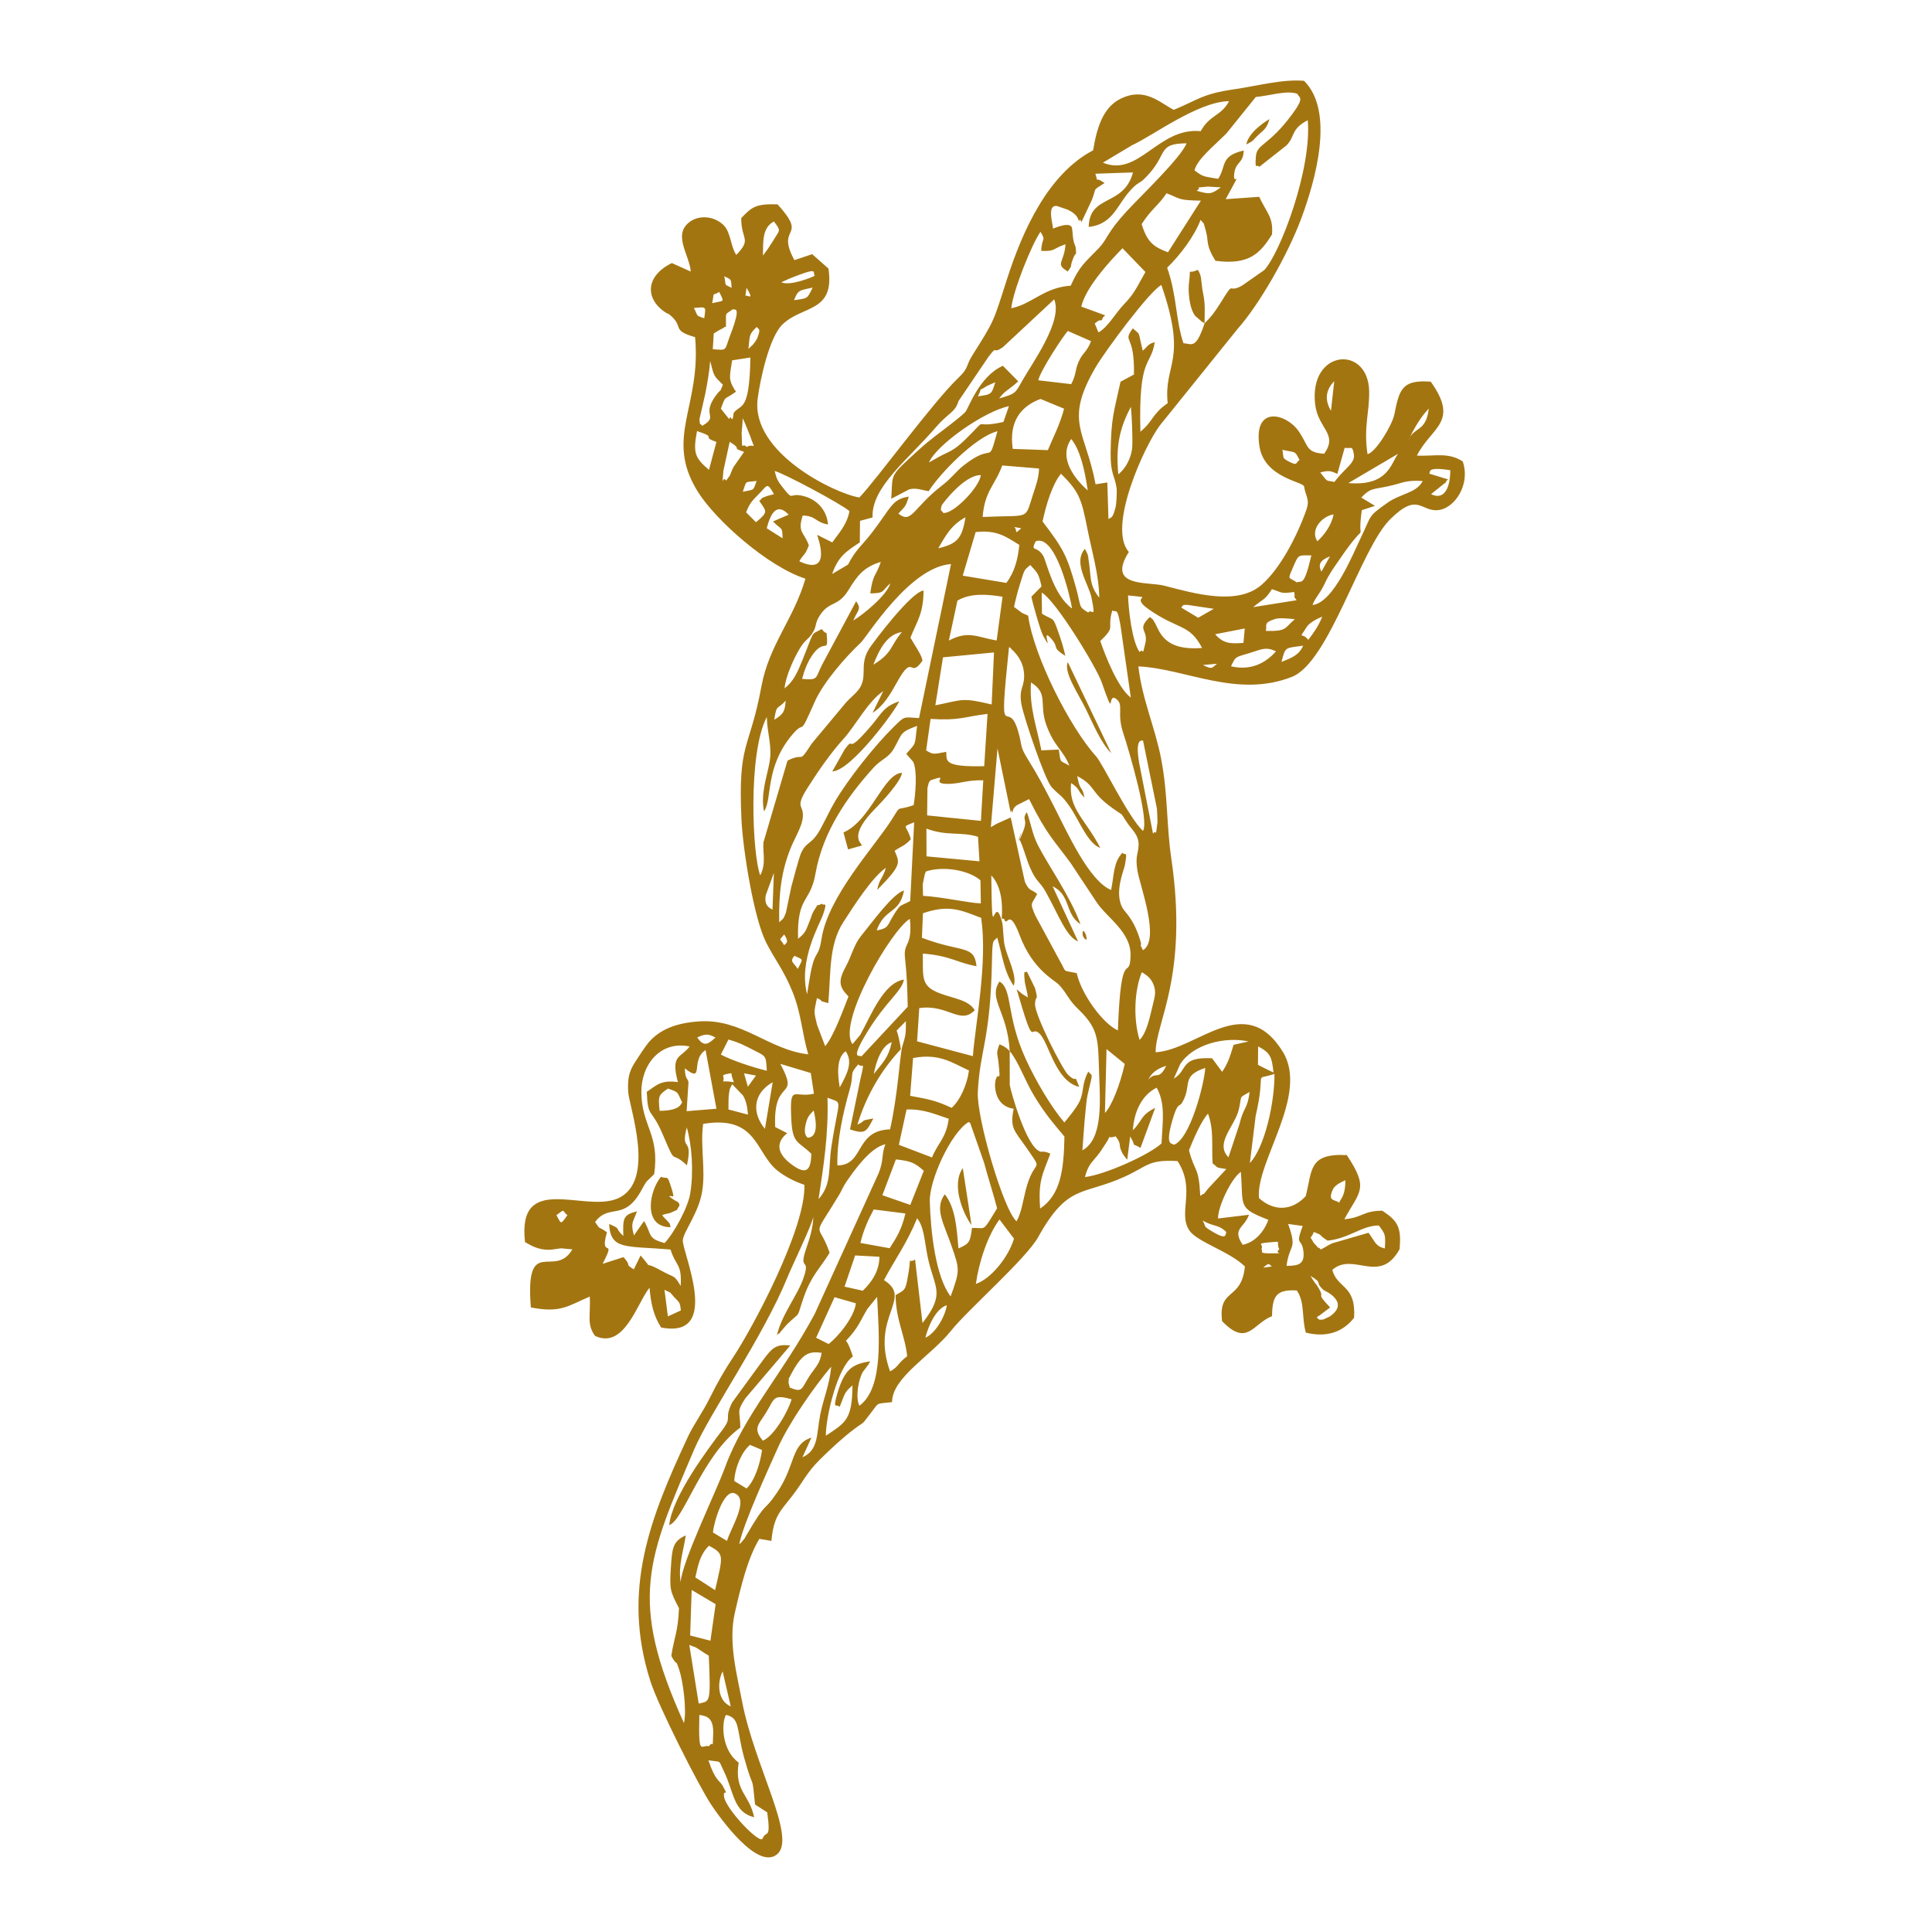 <svg fill="#A37511" xmlns="http://www.w3.org/2000/svg" xmlns:xlink="http://www.w3.org/1999/xlink" xml:space="preserve" version="1.1" style="shape-rendering:geometricPrecision;text-rendering:geometricPrecision;image-rendering:optimizeQuality;" viewBox="0 0 50800 50800" x="0px" y="0px" fill-rule="evenodd" clip-rule="evenodd"><defs><style type="text/css">
   
    .fil0 {fill:#A37511}
   
  </style></defs><g><path class="fil0" d="M18389 45092c186,30 383,61 363,515 -20,454 14,127 -110,308 -204,-55 -281,312 -253,-823zm700 -1c381,83 270,376 477,1124 264,952 199,352 288,1234l319 205c105,744 -34,461 -120,687 -66,174 -982,-784 -1016,-1107 -25,-231 150,61 -33,-274 -87,-159 -190,-118 -377,-675 363,61 249,-35 405,284 275,564 245,1078 798,1214 -129,-616 -526,-681 -407,-1438 -434,-307 -467,-1011 -334,-1254zm-88 -1143l213 920c-353,-148 -360,-635 -213,-920zm-876 -695c235,94 98,18 301,148 125,80 110,77 211,135 58,1286 23,1188 -265,1258l-247 -1541zm555 -112l-533 -137 40 -1197 630 373 -137 961zm-397 -1665c79,-358 133,-612 359,-832 418,222 365,262 161,1168l-354 -230c-16,-10 -42,-26 -56,-35l-110 -71zm832 -959l-368 -222c18,-255 281,-1155 577,-1027 382,165 -109,910 -209,1249zm515 -1379l-323 -197c20,-372 205,-775 413,-949l317 134c-48,352 -189,804 -407,1012zm429 -1257c-275,-333 -111,-416 86,-741 232,-383 180,-479 669,-349 -81,302 -459,970 -755,1090zm1041 436l236 -517c-545,178 -408,707 -895,1432 -401,596 -229,134 -827,1156 -11,19 -22,44 -33,61l-90 108c-11,13 -36,33 -53,50 97,-526 770,-1988 1013,-2534 304,-680 972,-1628 1403,-2137 -33,452 -201,827 -287,1261 -100,508 -38,933 -467,1120zm-334 -1835l-33 -129c27,-202 -28,-30 50,-183 301,-588 486,-647 822,-599 -49,289 -144,350 -296,574 -245,361 -185,493 -543,337zm1477 -1227c332,-345 368,-516 569,-845l251 -310c43,958 187,2388 -467,2863 -103,-213 -34,-659 88,-883 10,-17 27,-35 37,-51 11,-17 30,-35 40,-51 125,-188 -6,47 120,-184 -443,72 -665,178 -857,822 -144,486 -21,280 54,378 136,-331 108,-371 337,-567 -10,897 -169,971 -700,1324 -2,-517 313,-1809 710,-2083 -31,-100 -114,-347 -182,-413zm2089 -80c86,-346 288,-767 563,-856 -39,288 -293,736 -563,856zm-2545 164l-328 -164 485 -1067 561 161c-47,377 -485,897 -718,1070zm-4315 -1425c220,114 93,14 262,200 119,130 148,113 168,343l-341 156 -89 -699zm16983 -367c365,216 83,141 358,381 0,0 711,306 147,691 -1,1 -163,75 -168,76 -157,18 -96,-13 -171,-47 18,-16 46,-61 54,-44l299 -226c-437,-462 -67,-165 -361,-601 -11,-17 -31,-34 -42,-50l-116 -180zm-1239 -215c161,-142 142,-94 225,-32l-225 32zm-10530 606l-480 -107 279 -820 638 34c0,383 -214,681 -437,893zm863 116c5,653 248,1055 304,1606 -267,204 -215,269 -449,400 -526,-1453 621,-1909 -161,-2401 294,-555 594,-948 872,-1626 185,227 194,609 275,1006 172,839 490,944 -134,1749l-195 -1668c-239,142 -58,-235 -206,537 -53,277 -81,266 -306,397zm9617 -1204c82,-146 -181,-149 218,-184 352,-31 153,-29 253,184 -161,140 228,98 -179,105 -428,8 -212,-57 -292,-105zm-7506 908c79,-566 303,-1260 620,-1693l382 504c-147,496 -618,1065 -1002,1189zm9067 -903c-17,-16 -46,-61 -53,-45 -7,15 -43,-35 -52,-45 -11,-13 -73,-74 -84,-93 -122,-228 -80,-43 8,-279 275,108 71,40 361,229 582,-62 899,-399 1348,-399 171,229 180,236 158,605 -242,-60 -240,-153 -428,-414l-954 277c-163,75 -139,83 -304,164zm-899 429c80,-605 291,-398 42,-1101l383 52c-202,543 -33,304 15,637 52,362 -112,414 -440,412zm-10436 -463l-768 -139c74,-326 214,-630 349,-880l834 105c-97,415 -231,632 -415,914zm8230 -731c288,177 410,90 628,311 -53,27 58,239 -376,-20 -253,-151 -153,-116 -252,-291zm-16991 -138c244,-180 130,-126 288,0 -187,262 -156,235 -288,0zm17396 87c-7,-301 346,-1058 600,-1225 71,910 -96,943 723,1260 -114,315 -352,591 -674,657 -290,-432 37,-431 165,-790l-814 98zm3191 -416c-137,-91 -306,-32 -180,-330 60,-141 222,-203 338,-260 -2,462 -151,499 -158,590zm-10222 2464c-399,-517 -526,-1716 -548,-2497 -16,-560 559,-1815 1023,-2089 15,17 41,19 47,50l357 1020c100,381 240,800 343,1201 -404,654 -273,502 -660,517 -51,363 -58,408 -355,536 -49,-527 -76,-1063 -361,-1424 -276,384 -36,740 179,1364 213,618 225,632 -25,1322zm-1061 -2405l-734 -255 356 -941c414,42 501,98 734,298l-356 898zm7328 -1437c123,-308 315,-753 499,-965 162,433 92,832 122,1309 175,133 52,99 361,150l-470 505c-219,265 -31,65 -215,201 -39,-794 -145,-605 -297,-1200zm-13368 11354c-63,-445 75,-810 137,-1227 -350,152 -359,355 -391,831 -40,595 -19,638 212,1082 -22,624 -132,773 -201,1258 173,316 95,28 207,360 92,271 206,1039 125,1403 -1475,-3250 -955,-4318 267,-7190 406,-956 1825,-2977 2462,-4549 129,-317 648,-1378 672,-1578 -3,267 -91,566 -181,824 -227,650 126,213 -80,799 -163,466 -565,941 -698,1502 18,-16 45,-64 52,-49 7,15 39,-38 49,-50l170 -197c391,-372 226,-104 440,-717 200,-572 432,-757 677,-1161 -297,-876 -496,-286 250,-1523 73,-121 106,-220 192,-345 173,-250 622,-906 1025,-984 -106,252 -39,414 -175,754l-1685 3708c-853,1586 -1853,2656 -2353,4022 -250,681 -1121,2458 -1173,3027zm3353 -11683c-1,-1 -154,-48 -46,-420 50,-173 121,-216 193,-297 51,214 146,687 -147,717zm3258 518l-871 -332 202 -929c448,-17 762,130 1109,244 -68,515 -291,640 -440,1017zm5281 -715c34,-524 259,-939 627,-1120 239,434 153,905 127,1466 -325,302 -1497,827 -2013,884 81,-314 173,-372 324,-561 116,-144 95,-133 185,-264 258,-377 -7,-152 298,-245 162,216 75,215 144,371 13,29 24,53 38,81 16,31 42,56 56,81 16,26 43,55 67,81l77 -612c210,361 -40,118 271,302l387 -1053c-401,201 -320,325 -588,589zm-8264 1811c135,-882 264,-1719 235,-2666 420,170 309,-54 105,1274 -90,586 17,991 -340,1392zm-2270 -3021l286 299c83,149 108,275 128,500l-513 -136c0,-66 0,-308 8,-367 31,-217 13,-140 91,-296zm13048 1921c-369,-375 173,-819 274,-1264 90,-397 -16,-275 280,-454 -47,450 -166,408 -263,842l-291 876zm-14956 -1222c-46,-407 -21,-417 218,-585 307,107 231,84 374,364 -39,40 -47,216 -592,221zm13518 894c-34,-56 -236,58 -45,-616 150,-531 191,-375 257,-481 288,-467 -46,-707 617,-925 -30,440 -404,1881 -829,2022zm-10750 -420c-340,-410 -326,-922 204,-1227l-204 1227zm13398 -1445c7,741 -255,1932 -647,2344l152 -1237c295,-1277 -92,-912 495,-1107zm-8489 893c-419,-197 -610,-228 -1091,-316l77 -994c695,-134 1034,131 1470,327 -51,387 -243,798 -456,983zm-5358 -556l-100 -352 314 59 -214 293zm-435 -357c55,353 185,205 -215,218 58,-184 -127,-152 215,-218zm-1223 -126c532,419 133,-218 546,-481l286 1543 -784 64 49 -766c-29,-119 -85,-60 -97,-360zm11047 1174l42 -1680 479 390c-131,574 -345,1104 -521,1290zm1140 -876c80,-174 232,-292 472,-365 -201,412 -264,124 -472,365zm-8113 202c-53,-310 -99,-772 156,-950 194,281 49,582 -156,950zm-1561 -617l799 239 84 544c-525,129 -643,-294 -595,682 31,645 180,561 524,896 -3,512 -185,535 -532,271 -608,-462 -126,-779 -101,-811l-315 -161c-63,-1347 661,-666 136,-1660zm12558 24l4 -484c322,170 360,273 404,687 -115,-58 -272,-128 -408,-203zm-6528 -360c227,267 398,771 636,1165 289,482 515,735 803,1082 -15,868 -97,1530 -639,1893 -53,-727 58,-885 269,-1443l-101 -41c-298,-53 48,45 -163,-15 -372,-106 -794,-1646 -804,-1754l-1 -887zm-7595 91l200 -396c295,84 441,166 678,287 319,162 308,141 330,534 -351,-85 -901,-263 -1208,-425zm-1129 724c-454,-68 -578,99 -819,255 31,724 107,383 425,1132 375,882 172,368 631,801 170,-781 -181,-325 -3,-997 134,474 184,1167 89,1743 -62,374 -434,1049 -674,1298 -427,-117 -341,-199 -501,-513 -8,-16 -25,-44 -39,-65l-228 324c-7,12 -22,39 -35,56 -100,-336 -24,-347 78,-637 -370,94 -373,185 -359,649 -268,-252 -17,-156 -374,-317 37,693 432,573 1615,673 142,453 302,361 266,959 -173,-307 -172,-215 -470,-382 -623,-349 -183,43 -583,-421l-179 365c-265,-166 -32,-54 -270,-321l-550 176c388,-748 -97,-85 114,-830 -279,-200 -142,-23 -312,-269 376,-511 765,14 1233,-862 142,-264 115,-185 320,-396 154,-1049 -332,-1261 -336,-2159 -4,-726 502,-1359 1269,-1199 -232,310 -506,204 -308,937zm5151 -212c55,-315 205,-754 472,-837 -95,432 -242,535 -472,837zm9159 -58l-265 -357c-859,-42 -624,312 -1006,535l168 -380c346,-535 1189,-730 1798,-597l-394 88c-106,357 -163,507 -301,711zm-13802 -903c241,-116 304,-85 480,0 -194,177 -300,258 -480,0zm5241 -180l245 -250c4,367 -10,382 -96,670 -59,198 -114,1273 -320,2175 -937,28 -670,947 -1385,948 -16,-641 147,-1377 323,-1993 133,-467 -33,-363 226,-665 99,128 188,-160 57,385l-274 1327c394,130 429,74 614,-289 -407,75 -149,40 -419,163 229,-759 642,-1460 1142,-1982 -13,-123 -78,-435 -113,-489zm6390 244c-173,-558 -134,-1321 60,-1782 142,89 249,162 316,353 62,175 19,311 -18,464 -93,381 -165,768 -358,965zm-9076 -2212c252,116 226,63 90,344 -127,-180 -217,-194 -90,-344zm-269 -562c150,225 37,231 0,284 -118,-213 -155,-88 0,-284zm3249 1901l-1220 1308c-24,-59 -313,136 125,-593 526,-876 937,-1105 994,-1430 -545,90 -867,955 -1147,1453l-204 245c-416,-548 1022,-3012 1508,-3294 75,727 -170,609 -130,1005 56,539 60,776 74,1306zm400 -2458c684,-236 1000,-82 1531,122 171,1165 -147,2752 -219,3635l-1466 -390 57 -873c752,-110 1078,455 1459,54 -169,-269 -516,-295 -897,-435 -532,-194 -460,-418 -468,-1052 713,52 893,239 1412,332 -62,-574 -371,-344 -1436,-748l27 -645zm2281 3625c-83,-85 -122,-116 -269,-180 -100,274 -51,212 -23,499 61,605 -5,161 -81,452 -35,136 -29,673 477,745 -104,531 18,560 366,1067 437,640 179,183 -49,1072 -69,271 -112,594 -241,820 -347,-300 -1053,-2734 -1019,-3396 59,-1160 334,-1330 374,-3506 10,-574 42,-437 136,-561 140,480 179,904 434,1270 96,-255 -152,-707 -233,-1038 -46,-189 -37,-503 -72,-635 -231,-881 -259,865 -284,-1230 265,285 305,742 274,1137 21,8 57,-8 66,16 81,233 117,-347 407,424 343,912 914,1172 1033,1300 227,243 225,370 517,651 563,543 505,823 543,1813 25,653 80,1609 -445,1888 30,-385 48,-701 87,-1075 24,-237 27,-301 85,-533 118,-476 78,-332 -16,-463 -178,333 -108,521 -226,777 -79,172 -313,454 -404,562 -339,-397 -745,-1079 -1015,-1668 -527,-1150 -338,-1833 -691,-2038 -309,461 215,783 269,1830zm-6201 -4686l-36 965c-146,-65 -213,-174 -178,-375l214 -590zm4001 -39c439,-143 1103,-46 1431,233l10 608c-324,-12 -1020,-171 -1519,-199 0,-50 -12,-271 -6,-321l53 -251c5,-19 21,-47 31,-70zm10 -1125c565,207 884,70 1357,214l38 645 -1392 -130 -3 -729zm-322 -167l-104 2071c-292,157 -241,61 -430,359 -176,277 -118,353 -452,414 216,-607 594,-413 720,-1051 -298,84 -827,824 -1140,1208 -173,212 -244,519 -385,779 -210,386 -194,538 64,800 -126,316 -385,1042 -613,1307l-213 -559c-84,-358 -88,-309 -3,-706 262,120 -58,38 298,133 70,-787 7,-1527 394,-2127 293,-455 759,-1181 1120,-1431 -83,293 -169,276 -228,581 674,-681 582,-716 458,-1029 234,-155 241,-113 427,-302 -109,-398 -276,-298 87,-447zm2016 128l175 -2070 349 1697c-8,-16 11,-82 18,-64 71,195 -65,-67 218,-177l245 -124c491,980 650,1070 1101,1693l681 1027c260,392 904,778 887,1393 -20,732 -251,-344 -333,1970 -382,-169 -954,-933 -1083,-1506 -408,-91 -245,15 -451,-337l-634 -1172c-161,-362 -99,-288 45,-573 -155,-138 -203,-52 -324,-325l-371 -1687 -373 168c-24,13 -54,31 -74,43 -21,11 -50,30 -76,44zm-261 -165l-1414 -144 8 -718c47,-215 53,-150 80,-204 597,-209 -118,127 534,91 281,-15 456,-103 854,-92l-62 1067zm4262 -2115l366 1791c4,35 18,341 15,362 -62,486 -18,148 -117,300l-360 -1835c-128,-722 80,-598 96,-618zm-6224 353l183 211c116,260 55,862 11,1136 -505,179 -300,-49 -585,395 -459,714 -1667,2016 -1836,3113 -75,491 -149,319 -251,733 -60,244 -113,649 -130,730 -234,-886 336,-1851 416,-2082 141,-407 14,-217 -31,-296 -187,111 -31,-87 -199,173 -64,99 -61,141 -106,250 -120,293 -110,332 -318,499 -30,-1141 321,-928 458,-1712 192,-1098 830,-2017 1522,-2782 217,-240 396,-250 549,-523 211,-376 143,-415 602,-580 -76,544 -3,412 -285,735zm2049 324c-1103,26 -977,-151 -999,-378 -361,71 -344,70 -528,-36l117 -829c764,50 884,-59 1497,-132l-87 1375zm-5521 -1222c67,-435 82,-248 300,-502 -17,274 -55,359 -300,502zm6752 -980c470,296 204,556 398,1106 207,585 447,666 610,1083 -262,-157 -220,-37 -279,-424l-456 21c-125,-625 -324,-1141 -273,-1786zm-1035 579c-796,-187 -742,-126 -1481,23l201 -1262 1341 -129 -61 1368zm2856 3770c-402,-769 -840,-1026 -767,-1704 241,156 173,221 352,380 -73,-349 -110,-122 -192,-563 499,261 327,414 930,845 346,247 167,68 402,408 107,155 294,305 282,569 -9,226 -95,283 -29,670 69,408 603,1809 145,2087 -120,-224 -18,-65 -63,-224 -171,-602 -414,-773 -479,-893 -218,-407 40,-983 65,-1118 79,-428 5,-233 -62,-328 -242,251 -218,571 -299,980 -587,-245 -1148,-1508 -1513,-2218 -258,-502 -413,-798 -673,-1214 -230,-367 -143,-348 -260,-746 -281,-959 -531,578 -239,-2209 15,15 47,11 56,46 1,5 294,223 335,606 43,404 -143,395 -65,849 57,330 619,1993 795,2181 242,259 235,170 478,515 234,333 474,979 801,1081zm2698 -4808l370 -32c-141,116 -120,156 -370,32zm739 35c131,-283 123,-234 514,-357 304,-96 405,-161 670,-37 -281,314 -662,513 -1184,394zm1328 -115c105,-422 100,-357 569,-428 -111,251 -292,314 -569,428zm-4765 -549c429,-414 164,-291 315,-804 107,64 130,-109 216,393l272 1898c-338,-252 -668,-1090 -803,-1487zm3021 -179l778 -152 -35 379c-331,24 -525,26 -743,-227zm-8988 800c151,-389 357,-804 751,-857 -315,369 -237,545 -751,857zm11436 -653c-178,-227 -265,23 -50,-326 76,-124 259,-217 417,-285 -100,254 -216,410 -367,611zm-1117 -235c43,-157 -81,-205 235,-311 126,-42 378,-10 528,2 -283,246 -207,322 -763,309zm-3319 555c-203,-284 -291,-1122 -304,-1488 794,81 2,-19 530,355 787,558 1082,381 1417,1026 -1031,84 -1117,-456 -1247,-671 -76,-127 -40,-67 -126,-143 -363,348 -32,322 -119,695 -94,404 -31,95 -151,226zm1092 -1171c70,-48 -5,-70 162,-69l697 104 -410 235 -449 -270zm2388 -482c302,97 209,122 587,75 38,220 -55,46 62,216l-1142 182c274,-228 308,-181 493,-473zm-7238 1350c-519,-88 -743,-271 -1257,2l226 -1051c340,-198 758,-171 1186,-102l-155 1151zm914 -1153c18,129 237,899 309,1031 300,546 -104,-302 230,95 192,229 -15,201 353,431 -60,-268 -108,-409 -196,-657 -139,-395 -105,-259 -419,-451l-6 -556c373,212 1441,1969 1576,2357 368,1054 134,264 376,435 220,155 13,364 188,892 162,491 694,2301 523,2583 -381,-348 -1054,-1762 -1232,-1959 -695,-768 -1642,-2641 -1788,-3700 -51,-28 -131,-55 -168,-79l-203 -152c46,-220 107,-445 163,-622 125,-403 99,-330 263,-481 190,209 219,213 297,564l-266 269zm-6414 4313l-634 2155c-14,320 74,552 -82,860 -203,-498 -334,-3198 172,-4163 12,461 153,771 68,1213 -75,395 -230,801 -143,1267 231,-312 10,-1142 745,-2016 369,-438 144,151 586,-855 230,-523 820,-1193 1217,-1566 166,-155 1278,-1987 2371,-2065l-841 4050c-423,-27 -371,-58 -663,229 -517,508 -1203,1381 -1545,1960 -123,207 -237,454 -372,705 -247,460 -365,322 -519,650 -57,122 -211,713 -261,898l-140 674c-79,205 -70,143 -177,255 -11,-742 48,-1311 295,-1936 92,-233 275,-539 315,-750 83,-443 -243,-256 139,-856 281,-442 608,-915 949,-1290 291,-318 644,-987 1037,-1246l-279 569c286,-176 475,-504 642,-805 445,-800 321,-61 671,-569 -33,-171 -212,-409 -319,-603 185,-455 341,-632 346,-1239 -325,37 -1298,1331 -1419,1512 -315,473 14,789 -354,1170 -110,114 -157,142 -271,268l-899 1078c-371,573 -162,203 -635,446zm2177 -4398c401,-7 282,-55 528,-264 -85,309 -743,847 -975,975 117,-280 227,-293 75,-505l-898 1674c-180,359 -94,406 -523,367 59,-221 145,-463 303,-671 275,-360 378,-32 351,-402 -19,-246 12,-38 -137,-236 -306,165 -179,4 -504,806 -133,329 -234,565 -473,752 25,-307 235,-768 385,-1023 151,-257 222,-246 329,-402 153,-222 58,-255 216,-497 256,-392 467,-199 758,-674 219,-357 387,-594 843,-728 -140,401 -210,312 -278,828zm11215 -290c-214,-154 -258,-29 -89,-420 140,-323 125,-291 472,-289 -197,841 -252,653 -383,709zm648 -283c-113,-209 4,-315 224,-401l-224 401zm-8286 297l-1146 -191 340 -1146c559,-62 801,123 1148,338 -37,380 -130,727 -342,999zm771 -1094c523,-199 904,1437 958,1767 -494,-353 -677,-1244 -754,-1377 -174,-300 -348,-87 -204,-390zm-559 -376l182 34c-215,186 -82,73 -182,-34zm2231 1858c-278,-353 -204,-549 -283,-1016 -72,-420 51,190 -33,-148l-60 -121c-323,371 96,911 173,1287 127,618 0,259 -84,390 -270,-160 -183,-142 -321,-643 -240,-865 -337,-1033 -882,-1753 95,-448 261,-988 485,-1255 481,478 538,658 697,1464 110,557 307,1223 308,1795zm-4233 -1298c188,-318 334,-612 718,-816 -93,551 -209,696 -718,816zm9967 -185c-196,-308 128,-660 427,-706 -48,281 -253,553 -427,706zm-14476 -341c203,-820 526,-394 578,-359l-413 179c229,240 245,115 251,443l-416 -263zm-543 -419c103,-268 180,-321 358,-506 205,-215 195,-289 375,27 -24,8 -182,49 -190,52 -212,90 -54,2 -196,127 191,281 245,286 -87,559l-260 -259zm-87 -542c114,-311 27,-239 364,-284 -100,273 -49,216 -364,284zm14981 2978c57,-175 184,-275 319,-562 126,-268 225,-393 375,-614 846,-1244 453,-250 601,-1317l347 -114 -361 -219c244,-254 292,-207 714,-298 393,-85 436,-164 902,-137 -162,319 -576,325 -927,573 -536,378 -405,314 -701,920 -188,383 -710,1706 -1269,1768zm-9712 -2421c-33,-84 -93,-8 -38,-201 5,-18 587,-803 1027,-793 -34,319 -726,1032 -989,994zm12779 -1034c46,-32 -95,-192 554,-89 4,399 -128,815 -506,629l343 -274c14,-10 44,-20 53,-53 10,-35 36,-38 54,-60l-498 -153zm-11741 1140c51,-682 329,-839 515,-1354l967 80c-3,235 -83,457 -152,664 -235,711 -43,551 -1330,610zm-4066 198c-33,-411 -336,-698 -720,-764 -306,-52 -190,144 -455,-190 -158,-199 -175,-243 -228,-451 203,37 1802,892 1967,1056 -73,373 -284,574 -451,821l-399 -200c2,29 426,1112 -470,696 134,-224 140,-132 252,-419 -126,-357 -309,-336 -161,-784 360,8 318,174 665,235zm13584 -2014c195,21 194,-65 240,152 53,245 -219,360 -509,743 -241,-52 -156,22 -372,-248 212,-61 290,-41 449,37l192 -684zm-6755 1120c-304,-272 -795,-838 -434,-1354 222,270 350,766 434,1354zm8157 -963c-194,279 -275,853 -1305,768l1305 -768zm-2588 164c-109,58 -32,168 -284,36 -191,-100 -123,-100 -167,-306 366,80 323,16 451,270zm-4765 374c-71,-765 41,-1217 329,-1776 28,237 49,812 38,1040 -12,272 -160,572 -367,736zm-10314 166c-97,-165 -111,272 -70,-260l165 -759c368,217 5,137 379,263l-283 404c-117,249 -35,153 -191,352zm-449 -283c-369,-319 -425,-435 -315,-1020 584,190 67,130 511,285l-196 735zm917 -1292c7,15 22,46 30,66l140 347c137,417 131,161 -99,275 -126,-140 -117,188 -129,-368 -1,-45 28,-261 26,-384 12,21 25,49 32,64zm17462 523c176,-337 313,-596 547,-842 -68,622 -388,467 -547,842zm-10392 217c-104,-720 210,-1119 730,-1313l620 256c-105,408 -291,762 -427,1090l-923 -33zm8368 -1002c-197,-325 -104,-585 85,-777l-85 777zm-10571 1360c199,-468 1467,-1354 2103,-1481l-145 415c-894,202 -327,-200 -1007,466 -312,306 -430,309 -692,453l-259 147zm-5964 -963c-59,-100 -55,31 -70,-177l148 -646c53,-268 113,-607 133,-882 109,414 78,368 335,624 -112,269 -22,62 -181,277 -406,549 95,539 -365,804zm7251 -777c148,-289 -43,-88 242,-275 2,-1 201,-90 215,-96 -100,311 -81,320 -457,371zm-6359 -124c-12,-18 -33,-40 -39,-51 -162,-271 -134,-321 -65,-771l481 -75c-26,1449 -245,1210 -436,1451 -15,18 -12,276 -88,117 -7,-16 -31,42 -36,50l-216 -272c135,-372 74,-210 399,-449zm7946 -298c51,-245 670,-1193 779,-1296l608 267c-103,287 -214,289 -326,543 -103,235 -51,312 -195,588l-866 -102zm-7621 -825c42,-352 2,-374 221,-580 34,81 117,14 21,275 -24,65 -67,117 -116,185l-126 120zm9128 3560c-263,-1414 -835,-1633 -7,-3063 255,-439 1431,-2022 1737,-2178 701,2029 57,2048 166,3109 -410,279 -377,470 -717,749 -54,-2022 275,-1693 377,-2354 -187,50 -175,105 -316,225 -133,-540 -44,-398 -262,-588 -283,401 55,107 31,1214l-353 189c-173,802 -248,929 -260,1878 -6,541 103,581 155,907 15,97 -1,421 -26,518 -84,332 -124,244 -186,313l-30 -967 -309 48zm-9718 -4144c6,-422 -48,-285 182,-462 29,46 246,-142 -64,668 -169,443 -65,412 -465,387l25 -414c24,-14 54,-34 71,-44 15,-9 51,-31 68,-41l125 -66c10,-27 39,-19 58,-28zm-572 -221c-235,-80 -153,-46 -272,-271 341,-30 315,-45 272,271zm4426 5237c-36,-799 930,-1515 1668,-2376 329,-384 501,-377 591,-683l791 -1168c261,-338 72,-36 379,-252l1346 -1255c239,567 -586,1687 -836,2135 -188,336 -176,345 -611,470 157,-214 260,-225 502,-450l-403 -409c-631,279 -906,1129 -989,1217 -93,97 -280,238 -393,328 -275,216 -525,388 -800,638 -845,767 -703,629 -754,1314l470 -246c172,-52 331,16 515,47 262,-424 1206,-1424 1808,-1577 -271,963 -54,246 -885,896 -215,168 -305,324 -558,519 -790,608 -805,1031 -1162,752 148,-175 184,-143 274,-448 -448,68 -452,278 -984,967 -231,298 -430,450 -613,820l-419 248c163,-460 349,-579 728,-832l5 -565 330 -90zm-4032 -5931c146,297 127,219 -185,297 72,-352 -26,-161 185,-297zm1967 218c107,-267 132,-256 490,-331 -150,300 -116,278 -490,331zm-1248 -326c220,364 19,175 -31,211l31 -211zm-392 0c-219,-106 -135,-32 -194,-303 194,93 175,66 194,303zm1539 -250c67,-26 134,-51 201,-77 563,-218 375,-52 447,2 -18,13 -43,30 -57,36 -27,12 -597,250 -824,144l233 -105zm7654 745c119,-516 775,-1221 1084,-1535l603 625c-202,346 -274,552 -563,848 -211,217 -426,607 -672,740l-98 -233c12,-11 37,-30 51,-41 125,-101 122,21 159,-108 8,-26 35,-23 61,-68l-625 -228zm-8370 -1342c6,-355 -25,-730 288,-897 203,264 149,219 -15,499 -7,12 -122,191 -146,226l-127 172zm9958 -826c245,-389 436,-486 655,-812 386,148 284,183 902,194l-866 1358c-385,-146 -545,-269 -691,-740zm1447 -878c189,-135 -171,-59 292,-110 5,-1 295,19 342,20 -248,181 -294,190 -634,90zm-2839 951c684,-77 743,-631 1175,-1044 153,-147 157,-92 302,-236 640,-634 286,-910 1096,-919 -145,376 -1210,1391 -1575,1787 -539,587 -495,720 -735,971 -371,386 -505,467 -737,986 -699,44 -1017,485 -1563,593 48,-458 529,-1663 768,-2011 159,258 33,133 20,502 376,19 291,-55 638,-174 -31,494 -288,508 61,717 148,-219 35,-56 129,-315 97,-269 95,-35 82,-279 -6,-104 -45,-88 -73,-287l-23 -233c-9,-227 -438,-37 -504,-15 -8,-146 -164,-624 101,-594l224 76c20,8 47,15 68,25 358,169 252,380 311,260 8,-16 28,41 45,60l275 -585c136,-354 -4,-219 331,-439 -315,-224 -136,73 -242,-245l989 -34c-239,906 -1146,565 -1163,1433zm3046 2535c-234,703 -339,533 -555,523 -206,-599 -170,-1255 -429,-1986 337,-326 715,-823 880,-1259 112,152 53,-7 136,285 86,302 -16,353 253,792 890,120 1182,-201 1488,-693 38,-459 -137,-557 -336,-989l-881 62c498,-928 175,-272 224,-672 40,-326 234,-248 250,-608 -630,146 -452,411 -672,745 -370,-66 -385,-38 -623,-224 78,-295 480,-611 842,-972l770 -956c370,-34 809,-181 1090,-85 51,113 204,80 -126,528 -631,858 -934,779 -961,1116 -33,412 29,179 87,279l716 -564c238,-244 111,-432 560,-663 111,1271 -716,3479 -1143,3940l-579 405c-406,235 -178,-177 -560,440 -155,251 -261,390 -431,556zm-1901 -4687c511,-226 1725,-1145 2545,-1155 -204,393 -513,358 -745,789 -1118,-110 -1627,1221 -2572,828l772 -462zm1091 -927c-373,-191 -763,-609 -1406,-288 -458,229 -620,771 -714,1352 -1178,618 -1850,2092 -2268,3397 -361,1126 -326,1073 -897,1976 -197,311 -94,338 -379,610 -683,654 -2174,2707 -2603,3146 -640,-101 -2858,-1177 -2674,-2597 71,-546 312,-1615 645,-1945 525,-521 1389,-306 1217,-1477l-428 -379 -468 157c-508,-934 388,-548 -442,-1467 -576,-19 -680,72 -956,362 -3,579 286,537 -129,967 -143,-195 -145,-577 -318,-764 -198,-212 -552,-303 -844,-146 -559,335 -71,890 -36,1348l-497 -223c-674,326 -728,921 -174,1294 91,61 47,9 118,66 392,321 22,403 667,588 167,1832 -815,2638 69,4060 465,748 1839,1971 2832,2291 -313,1072 -954,1734 -1157,2830 -314,1699 -619,1427 -526,3485 36,800 326,2616 652,3255 232,456 457,715 690,1289 235,579 248,1082 415,1647 -1047,-119 -1741,-946 -2882,-865 -614,44 -1025,221 -1311,547 -71,80 -272,383 -367,533 -154,244 -191,421 -175,765 18,385 757,2375 -284,2814 -876,369 -2640,-708 -2428,1144 169,96 347,200 614,202 106,0 247,-31 333,-39l298 27c-466,801 -1244,-419 -1092,1527 785,156 977,-42 1550,-285 27,477 -89,732 140,1035 772,361 1109,-877 1430,-1267 40,426 102,726 306,1045 1622,315 536,-2009 570,-2301 26,-232 421,-720 510,-1282 93,-592 -56,-1186 25,-1771 1432,-236 1371,767 1954,1229 191,151 423,277 708,374 41,1139 -1355,3759 -1891,4560 -198,295 -404,654 -589,1029 -205,413 -434,715 -581,1032 -1000,2143 -1749,4034 -992,6419 213,674 1281,2774 1597,3250 240,362 1226,1744 1740,1311 519,-438 -599,-2317 -923,-4020 -133,-699 -367,-1554 -191,-2324 160,-695 336,-1439 646,-1948l317 54c58,-646 229,-776 539,-1174 304,-390 374,-606 737,-967 270,-268 600,-575 905,-804 302,-227 158,-66 414,-394 255,-327 123,-255 577,-311 2,-650 1022,-1214 1550,-1876 443,-554 1975,-1893 2293,-2465 786,-1412 1167,-1082 2280,-1590 604,-276 607,-449 1383,-407 490,747 1,1354 309,1821 204,309 1052,549 1462,950 -91,920 -705,543 -600,1437 665,691 811,63 1312,-129 14,-516 95,-709 653,-677 217,320 123,691 237,1109 551,136 977,-16 1270,-392 51,-877 -437,-753 -574,-1258 558,-486 1241,404 1768,-540 57,-584 -52,-752 -454,-1016 -516,5 -498,177 -997,225 404,-744 658,-795 65,-1687 -1017,-52 -903,402 -1081,1080 -363,391 -834,405 -1228,51 -95,-948 1329,-2718 623,-3853 -995,-1603 -2247,-45 -3340,18 -12,-760 869,-1991 411,-5098 -130,-883 -86,-1673 -266,-2613 -160,-834 -501,-1565 -600,-2435 1244,58 2592,843 4036,276 986,-387 1801,-3369 2587,-4146 753,-744 799,-164 1295,-244 398,-63 823,-663 610,-1277 -388,-246 -719,-131 -1204,-151 369,-744 1132,-873 364,-1944 -760,-59 -825,205 -957,860 -60,291 -492,1000 -705,1046 -108,-710 51,-1087 43,-1646 -17,-1242 -1593,-1114 -1420,338 78,645 613,770 236,1297 -493,-35 -400,-206 -675,-600 -318,-456 -1193,-688 -1027,401 127,835 1156,932 1175,1060 40,265 160,329 57,621 -234,662 -680,1541 -1183,1971 -640,547 -1759,221 -2551,16 -434,-112 -1527,54 -931,-887 -579,-655 426,-2814 814,-3325l2044 -2538c577,-648 1319,-1950 1674,-2902 385,-1035 881,-2819 75,-3623 -567,-50 -1223,134 -1840,223 -837,121 -936,272 -1586,540z"></path><path class="fil0" d="M19467 37535c-9,-456 -109,-397 129,-765l1183 -1391c-395,-51 -493,96 -693,352l-836 1147c-229,470 24,350 -258,724 -390,516 -1317,1744 -1396,2500 387,-132 858,-1829 1871,-2567z"></path><path class="fil0" d="M26805 22068c108,211 166,482 275,736 170,395 256,361 418,650 348,625 537,1174 849,1301l-669 -1449c482,226 319,734 732,993 -270,-735 -858,-1561 -1121,-2079 -150,-296 -187,-597 -291,-866 -149,230 49,149 -102,521 -265,653 67,-356 -91,193z"></path><path class="fil0" d="M27027 26227l-139 -84c-29,-21 -143,-121 -156,-133 489,1686 336,892 613,1180 240,249 406,1240 1033,1389 -167,-422 -8,-44 -297,-323 -144,-138 -878,-1570 -866,-1860 11,-268 102,-20 0,-415l-216 -441c-37,89 -93,-135 -54,272 5,60 66,263 82,415z"></path><path class="fil0" d="M17632 32268c-39,-157 -1,-56 -71,-150 -40,-54 -75,-66 -151,-166 128,-55 151,-28 240,-71 237,-115 91,-7 217,-179 -21,-132 -19,-48 -271,-243 67,-53 165,118 62,-210 -127,-406 -95,-222 -274,-308 -298,329 -510,1326 248,1327z"></path><path class="fil0" d="M21884 20284c493,-12 1668,-1614 1760,-1844 -415,142 -458,315 -724,628 -750,882 -408,222 -712,640l-324 576z"></path><path class="fil0" d="M22178 21888l121 446 366 -104c-27,-73 -360,-257 364,-985 154,-154 663,-697 688,-925 -488,20 -822,1263 -1539,1568z"></path><path class="fil0" d="M31673 8502c1,-300 23,-495 -36,-775 -67,-317 -24,-475 -145,-632 -298,142 -167,-111 -226,317 -30,212 -7,670 159,893l192 167c7,-16 37,21 56,30z"></path><path class="fil0" d="M29220 19805l-1143 -2394c-119,258 278,834 473,1230 199,404 390,883 670,1164z"></path><path class="fil0" d="M25545 32211l-229 -1496c-311,433 7,1202 229,1496z"></path><path class="fil0" d="M32770 3798c224,-111 151,-97 323,-255 149,-137 218,-168 286,-412 -187,111 -549,370 -609,667z"></path><path class="fil0" d="M28468 24584c5,67 148,230 89,13 -24,-86 -104,-207 -89,-13z"></path></g></svg>